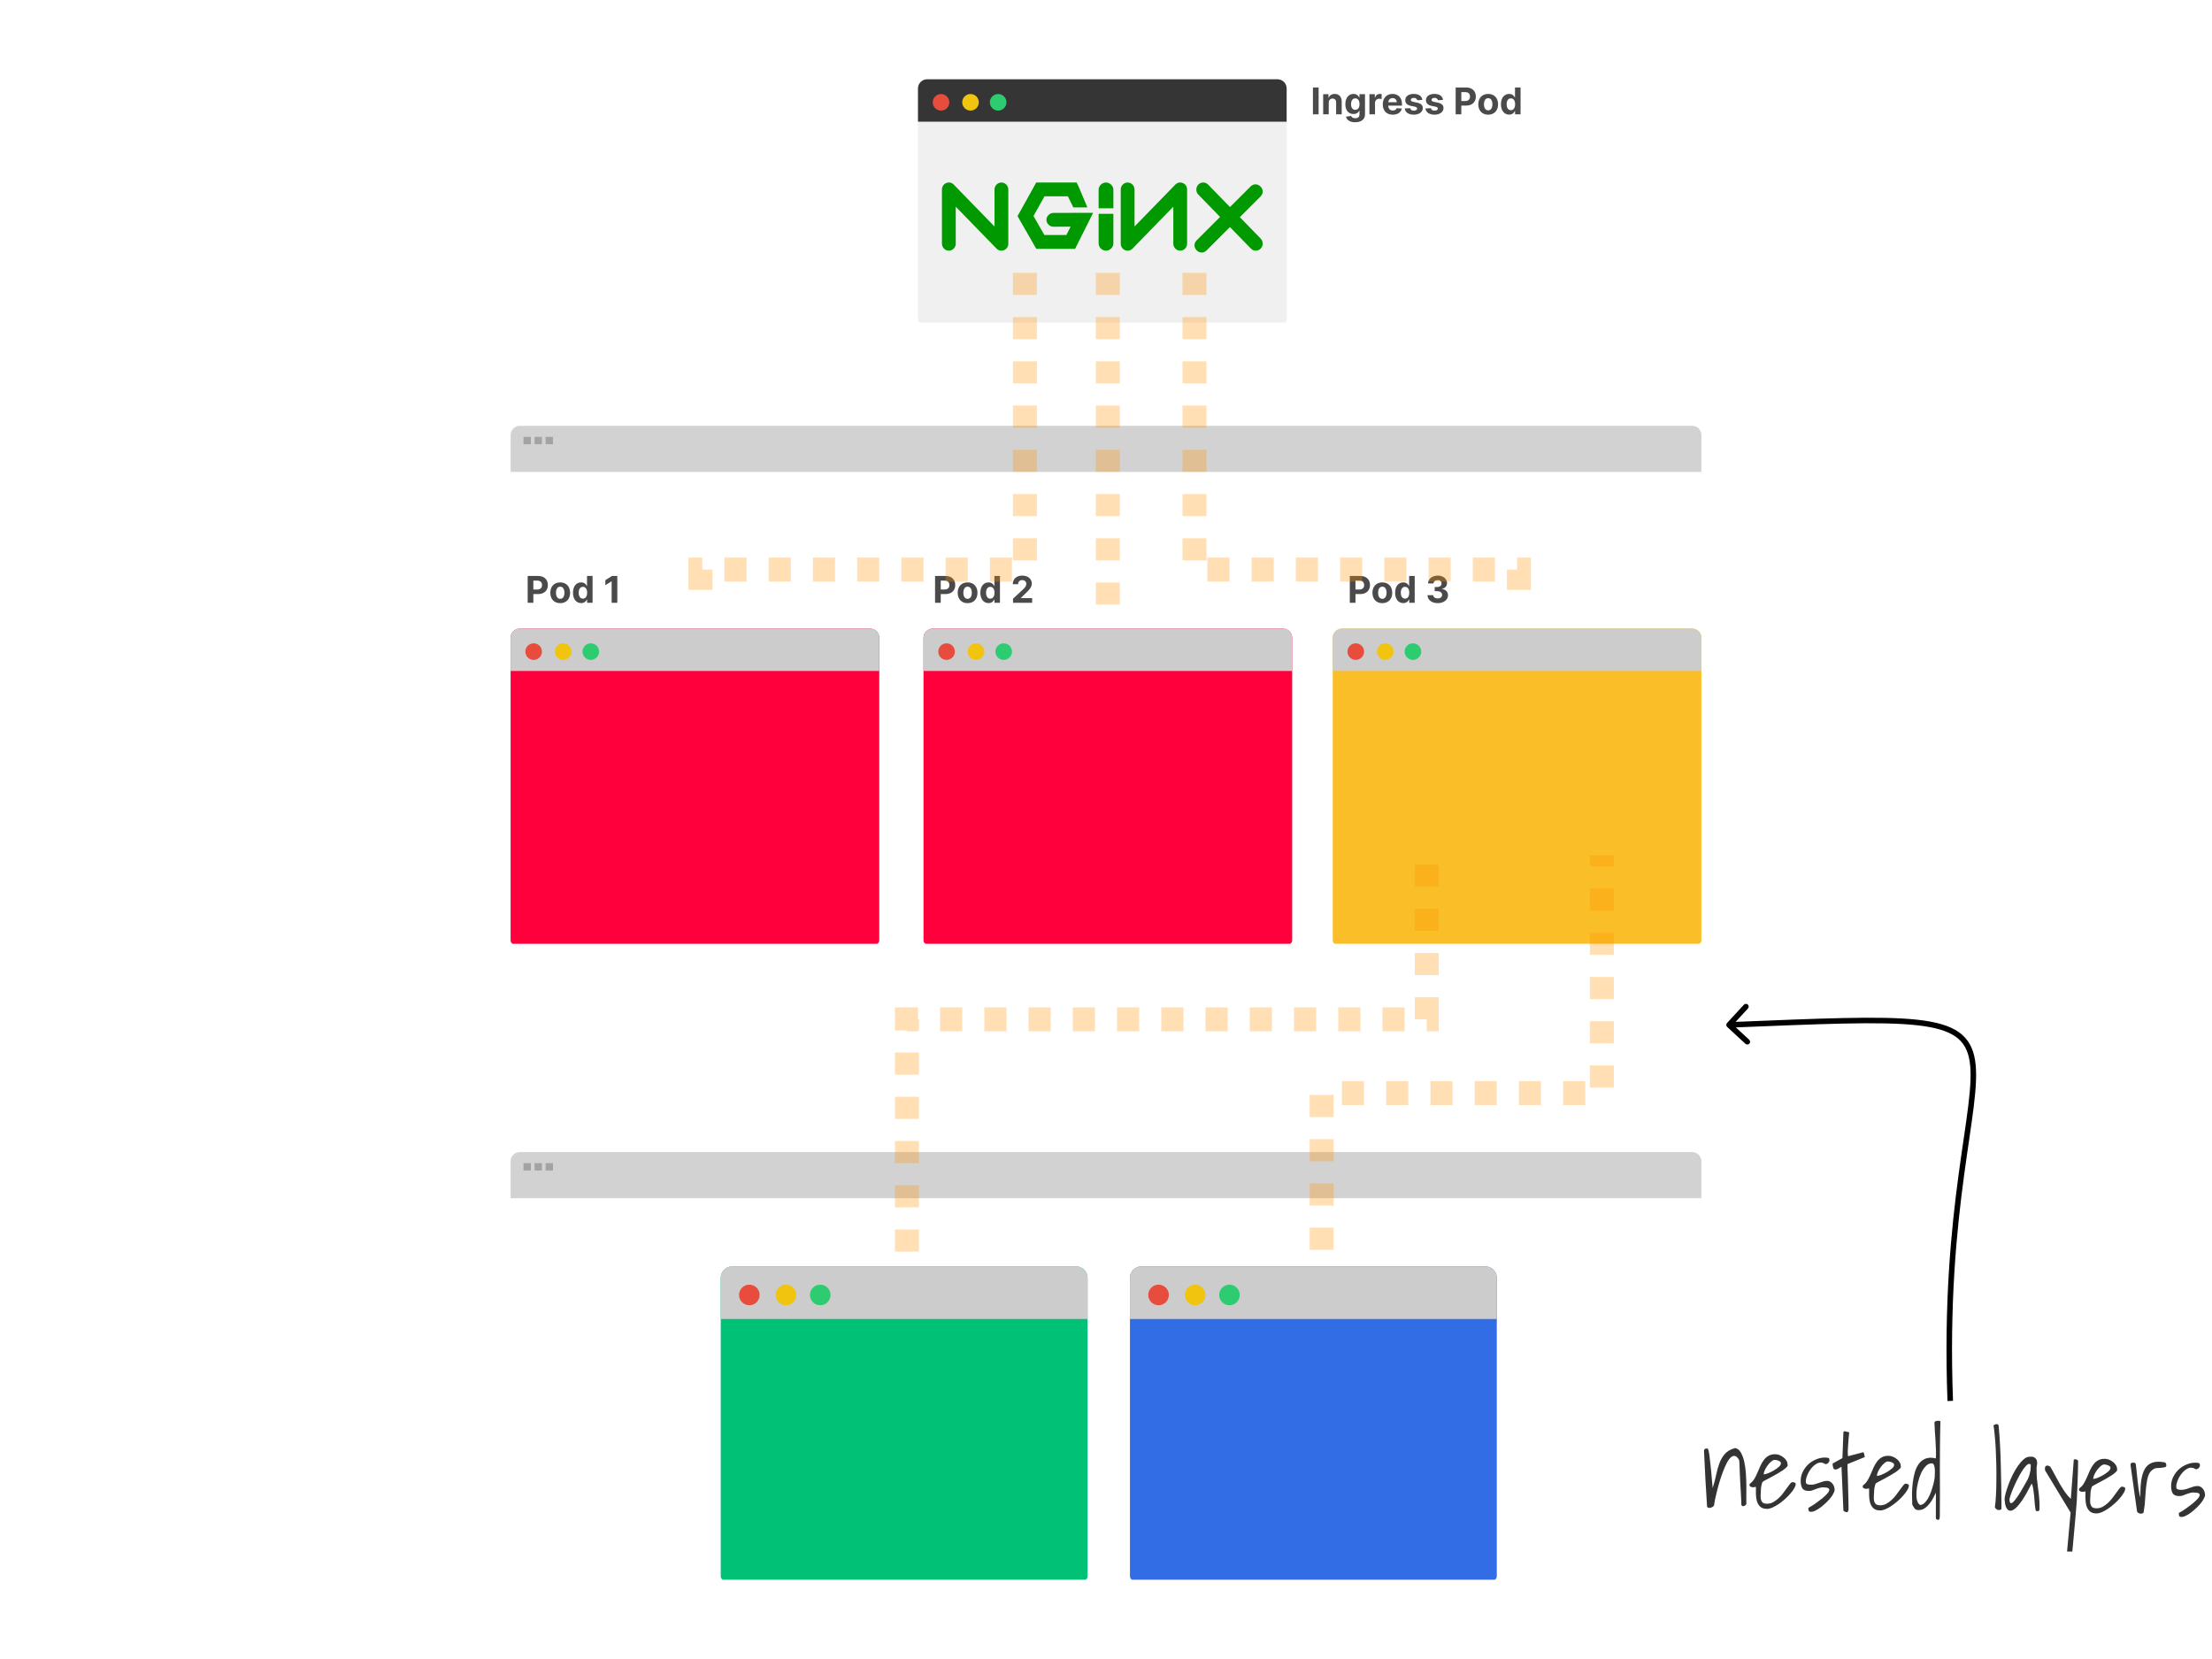 <svg width="1200" height="900" viewBox="0 0 1200 900" fill="none" xmlns="http://www.w3.org/2000/svg">
<rect width="1200" height="900" fill="white"/>
<g clip-path="url(#clip0_16_6336)">
<path d="M715.339 47.455H712.264V62H715.339V47.455ZM720.838 55.693C720.846 54.287 721.684 53.463 722.905 53.463C724.12 53.463 724.851 54.258 724.844 55.594V62H727.87V55.054C727.87 52.511 726.378 50.949 724.105 50.949C722.486 50.949 721.314 51.744 720.824 53.016H720.696V51.091H717.813V62H720.838V55.693ZM735.169 66.318C738.287 66.318 740.503 64.898 740.503 62.106V51.091H737.499V52.923H737.385C736.98 52.035 736.092 50.949 734.267 50.949C731.874 50.949 729.849 52.81 729.849 56.524C729.849 60.153 731.817 61.844 734.274 61.844C736.014 61.844 736.987 60.97 737.385 60.068H737.513V62.064C737.513 63.562 736.554 64.145 735.24 64.145C733.905 64.145 733.23 63.562 732.982 62.902L730.183 63.278C730.545 64.997 732.229 66.318 735.169 66.318ZM735.233 59.571C733.749 59.571 732.939 58.392 732.939 56.51C732.939 54.656 733.734 53.356 735.233 53.356C736.703 53.356 737.527 54.599 737.527 56.51C737.527 58.435 736.689 59.571 735.233 59.571ZM742.911 62H745.936V55.828C745.936 54.486 746.916 53.562 748.251 53.562C748.67 53.562 749.246 53.633 749.53 53.726V51.041C749.26 50.977 748.884 50.935 748.578 50.935C747.357 50.935 746.355 51.645 745.957 52.994H745.844V51.091H742.911V62ZM755.558 62.213C758.257 62.213 760.075 60.899 760.501 58.875L757.703 58.69C757.397 59.521 756.616 59.955 755.608 59.955C754.095 59.955 753.136 58.953 753.136 57.327V57.32H760.565V56.489C760.565 52.781 758.321 50.949 755.437 50.949C752.227 50.949 750.146 53.229 750.146 56.595C750.146 60.054 752.199 62.213 755.558 62.213ZM753.136 55.445C753.2 54.202 754.145 53.207 755.487 53.207C756.801 53.207 757.71 54.145 757.717 55.445H753.136ZM771.616 54.202C771.346 52.192 769.727 50.949 766.971 50.949C764.18 50.949 762.341 52.242 762.348 54.344C762.341 55.977 763.37 57.035 765.501 57.462L767.39 57.838C768.342 58.03 768.775 58.378 768.789 58.925C768.775 59.571 768.072 60.033 767.014 60.033C765.934 60.033 765.217 59.571 765.032 58.683L762.056 58.84C762.341 60.928 764.116 62.213 767.007 62.213C769.833 62.213 771.858 60.771 771.865 58.619C771.858 57.043 770.828 56.098 768.711 55.665L766.737 55.267C765.721 55.047 765.345 54.699 765.352 54.173C765.345 53.52 766.083 53.094 767.021 53.094C768.072 53.094 768.697 53.669 768.846 54.372L771.616 54.202ZM782.847 54.202C782.577 52.192 780.957 50.949 778.202 50.949C775.411 50.949 773.571 52.242 773.578 54.344C773.571 55.977 774.601 57.035 776.732 57.462L778.621 57.838C779.572 58.03 780.006 58.378 780.02 58.925C780.006 59.571 779.303 60.033 778.244 60.033C777.165 60.033 776.447 59.571 776.263 58.683L773.287 58.84C773.571 60.928 775.347 62.213 778.237 62.213C781.064 62.213 783.088 60.771 783.095 58.619C783.088 57.043 782.058 56.098 779.942 55.665L777.967 55.267C776.952 55.047 776.575 54.699 776.582 54.173C776.575 53.52 777.314 53.094 778.251 53.094C779.303 53.094 779.928 53.669 780.077 54.372L782.847 54.202ZM789.686 62H792.761V57.284H795.347C798.692 57.284 800.638 55.288 800.638 52.383C800.638 49.493 798.727 47.455 795.425 47.455H789.686V62ZM792.761 54.82V49.969H794.835C796.611 49.969 797.47 50.935 797.47 52.383C797.47 53.825 796.611 54.82 794.849 54.82H792.761ZM807.332 62.213C810.641 62.213 812.701 59.947 812.701 56.588C812.701 53.207 810.641 50.949 807.332 50.949C804.022 50.949 801.962 53.207 801.962 56.588C801.962 59.947 804.022 62.213 807.332 62.213ZM807.346 59.869C805.819 59.869 805.038 58.47 805.038 56.567C805.038 54.663 805.819 53.257 807.346 53.257C808.844 53.257 809.626 54.663 809.626 56.567C809.626 58.47 808.844 59.869 807.346 59.869ZM818.688 62.178C820.45 62.178 821.366 61.162 821.785 60.253H821.913V62H824.896V47.455H821.877V52.923H821.785C821.38 52.035 820.506 50.949 818.681 50.949C816.288 50.949 814.263 52.81 814.263 56.56C814.263 60.21 816.202 62.178 818.688 62.178ZM819.647 59.77C818.163 59.77 817.353 58.449 817.353 56.545C817.353 54.656 818.148 53.356 819.647 53.356C821.117 53.356 821.941 54.599 821.941 56.545C821.941 58.492 821.103 59.77 819.647 59.77Z" fill="#4A4A4A"/>
</g>
<path d="M918 231C920.761 231 923 233.239 923 236V256H277V236C277 233.239 279.239 231 282 231H918Z" fill="#D2D2D2"/>
<rect x="284" y="237" width="4" height="4" fill="#A3A3A3"/>
<rect x="290" y="237" width="4" height="4" fill="#A3A3A3"/>
<rect x="296" y="237" width="4" height="4" fill="#A3A3A3"/>
<path d="M918 625C920.761 625 923 627.239 923 630V650H277V630C277 627.239 279.239 625 282 625H918Z" fill="#D2D2D2"/>
<rect x="284" y="631" width="4" height="4" fill="#A3A3A3"/>
<rect x="290" y="631" width="4" height="4" fill="#A3A3A3"/>
<rect x="296" y="631" width="4" height="4" fill="#A3A3A3"/>
<g clip-path="url(#clip1_16_6336)">
<path fill-rule="evenodd" clip-rule="evenodd" d="M477 510.068C477 511.135 476.374 512 475.601 512H278.399C277.626 512 277 511.135 277 510.068V346C277 343.239 279.239 341 282 341H472C474.761 341 477 343.239 477 346V510.068Z" fill="#FF003C"/>
<path d="M277 346C277 343.239 279.239 341 282 341H472C474.761 341 477 343.239 477 346V364H277V346Z" fill="#CCCCCC"/>
<path fill-rule="evenodd" clip-rule="evenodd" d="M294 353.5C294 355.986 291.986 358 289.5 358C287.014 358 285 355.986 285 353.5C285 351.014 287.014 349 289.5 349C291.986 349 294 351.014 294 353.5Z" fill="#E74C3C"/>
<path fill-rule="evenodd" clip-rule="evenodd" d="M310 353.5C310 355.986 307.986 358 305.5 358C303.014 358 301 355.986 301 353.5C301 351.014 303.014 349 305.5 349C307.986 349 310 351.014 310 353.5Z" fill="#F1C40F"/>
<path fill-rule="evenodd" clip-rule="evenodd" d="M325 353.5C325 355.986 322.986 358 320.5 358C318.014 358 316 355.986 316 353.5C316 351.014 318.014 349 320.5 349C322.986 349 325 351.014 325 353.5Z" fill="#2ECC71"/>
<path d="M286.264 327H289.339V322.284H291.925C295.27 322.284 297.216 320.288 297.216 317.384C297.216 314.493 295.305 312.455 292.003 312.455H286.264V327ZM289.339 319.82V314.969H291.413C293.189 314.969 294.048 315.935 294.048 317.384C294.048 318.825 293.189 319.82 291.428 319.82H289.339ZM303.91 327.213C307.219 327.213 309.279 324.947 309.279 321.588C309.279 318.207 307.219 315.949 303.91 315.949C300.6 315.949 298.54 318.207 298.54 321.588C298.54 324.947 300.6 327.213 303.91 327.213ZM303.924 324.869C302.397 324.869 301.616 323.47 301.616 321.567C301.616 319.663 302.397 318.257 303.924 318.257C305.423 318.257 306.204 319.663 306.204 321.567C306.204 323.47 305.423 324.869 303.924 324.869ZM315.266 327.178C317.028 327.178 317.944 326.162 318.363 325.253H318.491V327H321.474V312.455H318.455V317.923H318.363C317.958 317.036 317.085 315.949 315.259 315.949C312.866 315.949 310.842 317.81 310.842 321.56C310.842 325.21 312.781 327.178 315.266 327.178ZM316.225 324.77C314.741 324.77 313.931 323.449 313.931 321.545C313.931 319.656 314.727 318.357 316.225 318.357C317.695 318.357 318.519 319.599 318.519 321.545C318.519 323.491 317.681 324.77 316.225 324.77ZM334.89 312.455H331.999L328.398 314.734V317.462L331.729 315.374H331.815V327H334.89V312.455Z" fill="#4A4A4A"/>
</g>
<path fill-rule="evenodd" clip-rule="evenodd" d="M701 510.068C701 511.135 700.374 512 699.601 512H502.399C501.626 512 501 511.135 501 510.068V346C501 343.239 503.239 341 506 341H696C698.761 341 701 343.239 701 346V510.068Z" fill="#FF003C"/>
<path d="M501 346C501 343.239 503.239 341 506 341H696C698.761 341 701 343.239 701 346V364H501V346Z" fill="#CCCCCC"/>
<path fill-rule="evenodd" clip-rule="evenodd" d="M518 353.5C518 355.986 515.986 358 513.5 358C511.014 358 509 355.986 509 353.5C509 351.014 511.014 349 513.5 349C515.986 349 518 351.014 518 353.5Z" fill="#E74C3C"/>
<path fill-rule="evenodd" clip-rule="evenodd" d="M534 353.5C534 355.986 531.986 358 529.5 358C527.014 358 525 355.986 525 353.5C525 351.014 527.014 349 529.5 349C531.986 349 534 351.014 534 353.5Z" fill="#F1C40F"/>
<path fill-rule="evenodd" clip-rule="evenodd" d="M549 353.5C549 355.986 546.986 358 544.5 358C542.014 358 540 355.986 540 353.5C540 351.014 542.014 349 544.5 349C546.986 349 549 351.014 549 353.5Z" fill="#2ECC71"/>
<path d="M507.264 327H510.339V322.284H512.925C516.27 322.284 518.216 320.288 518.216 317.384C518.216 314.493 516.305 312.455 513.003 312.455H507.264V327ZM510.339 319.82V314.969H512.413C514.189 314.969 515.048 315.935 515.048 317.384C515.048 318.825 514.189 319.82 512.428 319.82H510.339ZM524.91 327.213C528.219 327.213 530.279 324.947 530.279 321.588C530.279 318.207 528.219 315.949 524.91 315.949C521.6 315.949 519.54 318.207 519.54 321.588C519.54 324.947 521.6 327.213 524.91 327.213ZM524.924 324.869C523.397 324.869 522.616 323.47 522.616 321.567C522.616 319.663 523.397 318.257 524.924 318.257C526.423 318.257 527.204 319.663 527.204 321.567C527.204 323.47 526.423 324.869 524.924 324.869ZM536.266 327.178C538.028 327.178 538.944 326.162 539.363 325.253H539.491V327H542.474V312.455H539.455V317.923H539.363C538.958 317.036 538.085 315.949 536.259 315.949C533.866 315.949 531.842 317.81 531.842 321.56C531.842 325.21 533.781 327.178 536.266 327.178ZM537.225 324.77C535.741 324.77 534.931 323.449 534.931 321.545C534.931 319.656 535.727 318.357 537.225 318.357C538.695 318.357 539.519 319.599 539.519 321.545C539.519 323.491 538.681 324.77 537.225 324.77ZM549.562 327H559.931V324.486H553.823V324.386L555.947 322.305C558.937 319.578 559.739 318.214 559.739 316.56C559.739 314.038 557.68 312.256 554.562 312.256C551.508 312.256 549.413 314.081 549.42 316.936H552.339C552.332 315.544 553.212 314.692 554.54 314.692C555.819 314.692 556.771 315.487 556.771 316.766C556.771 317.923 556.06 318.719 554.739 319.99L549.562 324.784V327Z" fill="#4A4A4A"/>
<path d="M732.264 327H735.339V322.284H737.925C741.27 322.284 743.216 320.288 743.216 317.384C743.216 314.493 741.305 312.455 738.003 312.455H732.264V327ZM735.339 319.82V314.969H737.413C739.189 314.969 740.048 315.935 740.048 317.384C740.048 318.825 739.189 319.82 737.428 319.82H735.339ZM749.91 327.213C753.219 327.213 755.279 324.947 755.279 321.588C755.279 318.207 753.219 315.949 749.91 315.949C746.6 315.949 744.54 318.207 744.54 321.588C744.54 324.947 746.6 327.213 749.91 327.213ZM749.924 324.869C748.397 324.869 747.616 323.47 747.616 321.567C747.616 319.663 748.397 318.257 749.924 318.257C751.423 318.257 752.204 319.663 752.204 321.567C752.204 323.47 751.423 324.869 749.924 324.869ZM761.266 327.178C763.028 327.178 763.944 326.162 764.363 325.253H764.491V327H767.474V312.455H764.455V317.923H764.363C763.958 317.036 763.085 315.949 761.259 315.949C758.866 315.949 756.842 317.81 756.842 321.56C756.842 325.21 758.781 327.178 761.266 327.178ZM762.225 324.77C760.741 324.77 759.931 323.449 759.931 321.545C759.931 319.656 760.727 318.357 762.225 318.357C763.695 318.357 764.519 319.599 764.519 321.545C764.519 323.491 763.681 324.77 762.225 324.77ZM779.938 327.199C783.205 327.199 785.542 325.402 785.535 322.916C785.542 321.105 784.391 319.812 782.254 319.543V319.429C783.88 319.138 785.002 317.987 784.995 316.354C785.002 314.06 782.992 312.256 779.981 312.256C776.998 312.256 774.754 314.003 774.711 316.517H777.658C777.694 315.409 778.71 314.692 779.967 314.692C781.21 314.692 782.04 315.445 782.033 316.538C782.04 317.682 781.067 318.456 779.668 318.456H778.312V320.714H779.668C781.316 320.714 782.346 321.538 782.339 322.71C782.346 323.868 781.352 324.663 779.945 324.663C778.589 324.663 777.573 323.953 777.516 322.888H774.42C774.469 325.43 776.742 327.199 779.938 327.199Z" fill="#4A4A4A"/>
<path fill-rule="evenodd" clip-rule="evenodd" d="M698 173.509C698 174.332 697.374 175 696.601 175H499.399C498.626 175 498 174.332 498 173.509V48C498 45.239 500.239 43 503 43H693C695.761 43 698 45.239 698 48V173.509Z" fill="#F0F0F0"/>
<path d="M518.481 112.127V132.15C518.481 134.272 516.806 135.992 514.74 135.992C512.675 135.992 511 134.272 511 132.15V102.85C511 99.427 515.029 97.713 517.385 100.133L539.519 122.873V102.85C539.519 100.728 541.194 99.008 543.26 99.008C545.325 99.008 547 100.728 547 102.85V132.15C547 135.573 542.971 137.287 540.615 134.867L518.481 112.127Z" fill="#009900"/>
<path d="M562.132 99L561.09 100.922L553.042 115.406L552 117.234L553.042 119.062L561.09 133.078L562.179 135H564.404H580.88H583.247L584.289 132.891L590.301 120.891L593 115.453H586.893L571.506 115.5C569.505 115.472 567.664 117.269 567.664 119.25C567.664 121.231 569.505 123.028 571.506 123L580.785 122.953L578.513 127.5H566.582L560.664 117.188L566.629 106.5H579.321L582.28 112.512H589.902L585.097 101.109L584.055 99H581.688H564.404H562.132Z" fill="#009900"/>
<path d="M599.95 99C597.856 99.026 595.974 100.892 596 102.918V113H604V102.918C604.026 100.86 602.078 98.975 599.95 99Z" fill="#009900"/>
<path d="M615.481 122.873V102.85C615.481 100.728 613.806 99.008 611.74 99.008C609.675 99.008 608 100.728 608 102.85V132.15C608 135.573 612.029 137.287 614.385 134.867L636.519 112.127V132.15C636.519 134.272 638.194 135.992 640.26 135.992C642.325 135.992 644 134.272 644 132.15V102.85C644 99.427 639.971 97.713 637.615 100.133L615.481 122.873Z" fill="#009900"/>
<path d="M649.194 130.376L678.404 101.188C682.018 97.577 687.419 103.013 683.806 106.624L654.596 135.812C650.982 139.423 645.581 133.987 649.194 130.376Z" fill="#009900"/>
<path d="M650.099 105.579C648.637 104.078 648.633 101.639 650.09 100.133C651.547 98.626 653.913 98.622 655.374 100.123L683.901 129.421C685.363 130.922 685.367 133.361 683.91 134.867C682.453 136.374 680.087 136.378 678.626 134.877L650.099 105.579Z" fill="#009900"/>
<path d="M599.95 136C597.856 135.975 595.974 134.119 596 132.104V116H604V132.104C604.026 134.151 602.078 136.025 599.95 136Z" fill="#009900"/>
<path d="M498 48C498 45.239 500.239 43 503 43H693C695.761 43 698 45.239 698 48V66H498V48Z" fill="#353535"/>
<path fill-rule="evenodd" clip-rule="evenodd" d="M515 55.5C515 57.986 512.986 60 510.5 60C508.014 60 506 57.986 506 55.5C506 53.014 508.014 51 510.5 51C512.986 51 515 53.014 515 55.5Z" fill="#E74C3C"/>
<path fill-rule="evenodd" clip-rule="evenodd" d="M531 55.5C531 57.986 528.986 60 526.5 60C524.014 60 522 57.986 522 55.5C522 53.014 524.014 51 526.5 51C528.986 51 531 53.014 531 55.5Z" fill="#F1C40F"/>
<path fill-rule="evenodd" clip-rule="evenodd" d="M546 55.5C546 57.986 543.986 60 541.5 60C539.014 60 537 57.986 537 55.5C537 53.014 539.014 51 541.5 51C543.986 51 546 53.014 546 55.5Z" fill="#2ECC71"/>
<path fill-rule="evenodd" clip-rule="evenodd" d="M923 510.068C923 511.135 922.374 512 921.601 512H724.399C723.626 512 723 511.135 723 510.068V346C723 343.239 725.239 341 728 341H918C920.761 341 923 343.239 923 346V510.068Z" fill="#FABE28"/>
<path d="M723 346C723 343.239 725.239 341 728 341H918C920.761 341 923 343.239 923 346V364H723V346Z" fill="#CCCCCC"/>
<path fill-rule="evenodd" clip-rule="evenodd" d="M740 353.5C740 355.986 737.986 358 735.5 358C733.014 358 731 355.986 731 353.5C731 351.014 733.014 349 735.5 349C737.986 349 740 351.014 740 353.5Z" fill="#E74C3C"/>
<path fill-rule="evenodd" clip-rule="evenodd" d="M756 353.5C756 355.986 753.986 358 751.5 358C749.014 358 747 355.986 747 353.5C747 351.014 749.014 349 751.5 349C753.986 349 756 351.014 756 353.5Z" fill="#F1C40F"/>
<path fill-rule="evenodd" clip-rule="evenodd" d="M771 353.5C771 355.986 768.986 358 766.5 358C764.014 358 762 355.986 762 353.5C762 351.014 764.014 349 766.5 349C768.986 349 771 351.014 771 353.5Z" fill="#2ECC71"/>
<path d="M556 148V309H380V327" stroke="#FF9500" stroke-opacity="0.3" stroke-width="13" stroke-dasharray="12"/>
<path d="M648 148V309H824V326" stroke="#FF9500" stroke-opacity="0.3" stroke-width="13" stroke-dasharray="12"/>
<path d="M601 148V330" stroke="#FF9500" stroke-opacity="0.3" stroke-width="13" stroke-dasharray="12"/>
<path fill-rule="evenodd" clip-rule="evenodd" d="M590 855.079C590 856.14 589.377 857 588.608 857H392.392C391.623 857 391 856.14 391 855.079V693.204C391 689.778 393.778 687 397.204 687H583.796C587.222 687 590 689.778 590 693.204V855.079Z" fill="#00C176"/>
<path d="M391 693.204C391 689.778 393.778 687 397.204 687H583.796C587.222 687 590 689.778 590 693.204V715.54H391V693.204Z" fill="#CCCCCC"/>
<path fill-rule="evenodd" clip-rule="evenodd" d="M412.095 702.512C412.095 705.596 409.595 708.096 406.511 708.096C403.427 708.096 400.927 705.596 400.927 702.512C400.927 699.427 403.427 696.928 406.511 696.928C409.595 696.928 412.095 699.427 412.095 702.512Z" fill="#E74C3C"/>
<path fill-rule="evenodd" clip-rule="evenodd" d="M431.949 702.512C431.949 705.596 429.449 708.096 426.365 708.096C423.281 708.096 420.781 705.596 420.781 702.512C420.781 699.427 423.281 696.928 426.365 696.928C429.449 696.928 431.949 699.427 431.949 702.512Z" fill="#F1C40F"/>
<path fill-rule="evenodd" clip-rule="evenodd" d="M450.562 702.512C450.562 705.596 448.062 708.096 444.978 708.096C441.894 708.096 439.394 705.596 439.394 702.512C439.394 699.427 441.894 696.928 444.978 696.928C448.062 696.928 450.562 699.427 450.562 702.512Z" fill="#2ECC71"/>
<path fill-rule="evenodd" clip-rule="evenodd" d="M812 855.079C812 856.14 811.377 857 810.608 857H614.392C613.623 857 613 856.14 613 855.079V693.204C613 689.778 615.778 687 619.204 687H805.796C809.222 687 812 689.778 812 693.204V855.079Z" fill="#326DE5"/>
<path d="M613 693.204C613 689.778 615.778 687 619.204 687H805.796C809.222 687 812 689.778 812 693.204V715.54H613V693.204Z" fill="#CCCCCC"/>
<path fill-rule="evenodd" clip-rule="evenodd" d="M634.095 702.512C634.095 705.596 631.595 708.096 628.511 708.096C625.427 708.096 622.927 705.596 622.927 702.512C622.927 699.427 625.427 696.928 628.511 696.928C631.595 696.928 634.095 699.427 634.095 702.512Z" fill="#E74C3C"/>
<path fill-rule="evenodd" clip-rule="evenodd" d="M653.949 702.512C653.949 705.596 651.449 708.096 648.365 708.096C645.281 708.096 642.781 705.596 642.781 702.512C642.781 699.427 645.281 696.928 648.365 696.928C651.449 696.928 653.949 699.427 653.949 702.512Z" fill="#F1C40F"/>
<path fill-rule="evenodd" clip-rule="evenodd" d="M672.562 702.512C672.562 705.596 670.062 708.096 666.978 708.096C663.894 708.096 661.394 705.596 661.394 702.512C661.394 699.427 663.894 696.928 666.978 696.928C670.062 696.928 672.562 699.427 672.562 702.512Z" fill="#2ECC71"/>
<path d="M492 679V553H774V464" stroke="#FF9500" stroke-opacity="0.3" stroke-width="13" stroke-dasharray="12"/>
<path d="M717 678V593H869V464" stroke="#FF9500" stroke-opacity="0.3" stroke-width="13" stroke-dasharray="12"/>
<path d="M926.073 817.34C925.74 812.413 925.444 807.487 925.184 802.561C924.961 797.599 924.704 792.454 924.413 787.127C924.425 786.252 924.905 785.821 925.853 785.834L926.29 785.84C926.4 785.842 926.525 785.989 926.667 786.283C926.809 786.577 926.947 787.126 927.082 787.93C927.254 788.698 927.419 789.885 927.579 791.491C927.776 793.062 928.003 795.125 928.259 797.681C928.516 800.237 928.8 803.431 929.111 807.264C929.911 804.796 930.546 802.398 931.016 800.071C931.485 797.744 932.08 795.638 932.799 793.752C933.518 791.829 934.508 790.147 935.767 788.706C937.063 787.266 938.901 786.216 941.28 785.556C942.59 785.793 943.636 786.609 944.418 788.006C945.202 789.366 945.816 791.051 946.263 793.063C946.709 795.075 947.007 797.266 947.156 799.639C947.306 801.974 947.384 804.218 947.391 806.369C947.397 808.52 947.389 810.453 947.365 812.166C947.342 813.843 947.362 815.047 947.424 815.777C947.311 816.067 947.144 816.32 946.922 816.535C946.7 816.751 946.443 816.912 946.149 817.017C945.893 817.086 945.638 817.101 945.383 817.061C945.129 816.985 944.895 816.781 944.681 816.45C944.686 816.049 944.661 815.228 944.605 813.987C944.55 812.747 944.478 811.306 944.392 809.664C944.306 807.985 944.203 806.215 944.082 804.354C943.999 802.457 943.915 800.687 943.828 799.046C943.778 797.368 943.726 795.908 943.67 794.668C943.614 793.427 943.571 792.606 943.54 792.205C942.793 790.845 942.038 790.069 941.275 789.876C940.548 789.684 939.798 789.911 939.023 790.556C938.285 791.202 937.56 792.195 936.849 793.534C936.138 794.873 935.46 796.395 934.817 798.1C934.174 799.769 933.566 801.529 932.993 803.38C932.421 805.232 931.922 807.03 931.497 808.774C931.072 810.482 930.704 812.045 930.392 813.462C930.118 814.844 929.939 815.917 929.856 816.682C929.743 816.935 929.502 817.187 929.134 817.437C928.803 817.652 928.436 817.811 928.034 817.914C927.668 818.019 927.284 818.05 926.884 818.008C926.52 817.93 926.25 817.707 926.073 817.34ZM952.583 806.605C952.401 806.639 952.126 806.69 951.761 806.758C951.395 806.826 951.012 806.839 950.612 806.797C950.211 806.754 949.866 806.64 949.577 806.454C949.252 806.267 949.092 805.955 949.098 805.518C949.102 805.262 949.159 805.081 949.27 804.973C949.381 804.865 949.565 804.704 949.823 804.488C950.634 803.843 951.32 803.014 951.881 802.001C952.479 800.952 953.023 799.847 953.513 798.688C954.004 797.491 954.513 796.313 955.039 795.154C955.603 793.958 956.237 792.891 956.943 791.953C957.649 791.015 958.516 790.261 959.545 789.692C960.574 789.123 961.835 788.867 963.329 788.924C963.949 788.933 964.64 789.088 965.401 789.39C966.163 789.693 966.868 790.104 967.517 790.623C968.167 791.106 968.706 791.697 969.133 792.396C969.561 793.094 969.769 793.863 969.758 794.701C969.936 794.995 969.748 795.412 969.194 795.951C968.676 796.491 967.956 797.083 967.036 797.726C966.116 798.333 965.068 798.975 963.892 799.652C962.753 800.292 961.65 800.897 960.585 801.465C959.52 802.034 958.583 802.532 957.775 802.958C956.967 803.384 956.434 803.705 956.176 803.92C955.988 804.282 955.837 804.699 955.721 805.172C955.605 805.644 955.507 806.099 955.428 806.535C955.386 806.936 955.345 807.318 955.303 807.682C955.299 808.01 955.295 808.265 955.292 808.447C955.283 809.14 955.236 809.905 955.151 810.743C955.103 811.581 955.129 812.383 955.227 813.15C955.363 813.881 955.664 814.505 956.131 815.022C956.598 815.503 957.397 815.751 958.527 815.766C959.73 815.783 960.864 815.507 961.93 814.939C962.995 814.333 963.99 813.6 964.914 812.737C965.837 811.875 966.67 810.939 967.414 809.928C968.193 808.918 968.881 807.979 969.476 807.113C970.109 806.21 970.666 805.47 971.148 804.893C971.63 804.317 972.035 804.031 972.363 804.035C972.728 804.04 973.109 804.118 973.508 804.27C973.944 804.385 974.159 804.68 974.152 805.154C974.143 805.81 973.859 806.59 973.3 807.494C972.777 808.398 972.071 809.355 971.181 810.363C970.329 811.372 969.33 812.379 968.186 813.384C967.079 814.354 965.955 815.231 964.813 816.018C963.673 816.768 962.552 817.39 961.451 817.885C960.351 818.344 959.382 818.568 958.543 818.556C956.903 818.533 955.669 818.115 954.842 817.301C954.014 816.488 953.427 815.477 953.079 814.269C952.767 813.061 952.603 811.783 952.585 810.434C952.604 809.048 952.604 807.772 952.583 806.605ZM962.85 791.98C962.23 791.972 961.569 792.272 960.868 792.883C960.167 793.456 959.501 794.176 958.869 795.043C958.274 795.873 957.77 796.741 957.356 797.647C956.98 798.517 956.787 799.243 956.779 799.827C957.326 799.834 958.113 799.645 959.139 799.258C960.202 798.835 961.248 798.321 962.278 797.715C963.307 797.11 964.209 796.466 964.985 795.784C965.76 795.102 966.152 794.451 966.16 793.831C966.165 793.503 966.041 793.228 965.789 793.006C965.537 792.783 965.229 792.597 964.867 792.446C964.541 792.295 964.196 792.181 963.832 792.103C963.469 792.025 963.141 791.984 962.85 791.98ZM981.03 817.993C981.029 818.029 981.415 817.816 982.187 817.352C982.996 816.89 983.934 816.283 985.002 815.532C986.107 814.745 987.23 813.904 988.373 813.008C989.516 812.076 990.458 811.196 991.199 810.367C991.94 809.539 992.332 808.833 992.377 808.25C992.458 807.632 991.972 807.224 990.917 807.027C989.607 806.827 988.495 806.829 987.581 807.035C986.703 807.242 985.897 807.486 985.164 807.768C984.431 808.049 983.735 808.313 983.075 808.559C982.452 808.806 981.758 808.887 980.993 808.804C979.389 808.781 978.284 808.274 977.678 807.281C977.109 806.252 976.836 804.881 976.86 803.168C976.884 801.454 977.289 799.837 978.076 798.317C978.863 796.76 979.866 795.425 981.085 794.311C982.303 793.198 983.701 792.324 985.278 791.69C986.855 791.019 988.464 790.695 990.104 790.717C990.76 790.726 991.324 790.789 991.797 790.905C992.269 791.021 992.5 791.443 992.49 792.172C992.483 792.683 992.258 793.172 991.814 793.64C991.37 794.071 990.875 794.283 990.328 794.275C990.292 794.275 990.201 794.255 990.056 794.217C989.911 794.142 989.766 794.049 989.622 793.937C989.478 793.826 989.333 793.751 989.187 793.713C989.043 793.638 988.952 793.6 988.916 793.6C987.754 793.255 986.621 793.404 985.518 794.045C984.416 794.686 983.419 795.565 982.528 796.683C981.675 797.765 980.984 798.959 980.455 800.264C979.927 801.533 979.656 802.678 979.642 803.699C979.636 804.1 979.705 804.429 979.847 804.686C980.026 804.907 980.243 805.074 980.496 805.187C980.786 805.3 981.095 805.378 981.423 805.419C981.787 805.424 982.152 805.429 982.517 805.434C983.246 805.444 983.976 805.345 984.708 805.136C985.477 804.928 986.21 804.683 986.906 804.401C987.639 804.119 988.372 803.874 989.104 803.666C989.873 803.457 990.658 803.359 991.46 803.37C991.825 803.375 992.224 803.49 992.659 803.715C993.093 803.903 993.49 804.2 993.849 804.606C994.209 804.976 994.513 805.418 994.761 805.932C995.009 806.409 995.148 806.94 995.176 807.524C995.388 808.037 995.306 808.71 994.93 809.544C994.59 810.378 994.067 811.264 993.361 812.202C992.655 813.14 991.804 814.095 990.806 815.065C989.808 815.999 988.812 816.861 987.816 817.649C986.822 818.401 985.847 819.007 984.893 819.468C983.938 819.965 983.132 820.191 982.477 820.146C981.748 820.136 981.313 819.911 981.173 819.471C981.07 819.032 981.022 818.539 981.03 817.993ZM999.004 795.708C998.637 795.886 998.288 796.081 997.957 796.295C997.663 796.474 997.369 796.652 997.075 796.83C996.781 796.972 996.488 797.077 996.195 797.146C995.903 797.215 995.593 797.211 995.266 797.133C995.047 797.13 994.866 797 994.724 796.743C994.582 796.449 994.477 796.138 994.409 795.809C994.305 795.443 994.236 795.095 994.205 794.767C994.173 794.402 994.177 794.128 994.216 793.946L999.507 791.012L1000.03 777.018C1000.11 776.545 1000.4 776.366 1000.91 776.483C1001.42 776.563 1001.95 776.68 1002.49 776.833C1002.57 776.834 1002.67 776.872 1002.82 776.947C1003 776.986 1003.13 777.024 1003.2 777.062C1003.11 778.045 1003.01 779.119 1002.88 780.284C1002.79 781.413 1002.71 782.56 1002.62 783.726C1002.53 784.855 1002.46 785.966 1002.41 787.059C1002.39 788.153 1002.43 789.138 1002.53 790.014L1010.76 787.831C1010.91 787.797 1011.02 787.908 1011.09 788.164C1011.19 788.384 1011.28 788.659 1011.35 788.988C1011.45 789.318 1011.52 789.647 1011.55 789.975C1011.59 790.304 1011.6 790.468 1011.6 790.468L1002.25 794.277C1002.25 794.605 1002.25 795.389 1002.27 796.629C1002.33 797.869 1002.38 799.347 1002.43 801.061C1002.48 802.739 1002.53 804.563 1002.57 806.532C1002.62 808.465 1002.67 810.271 1002.72 811.949C1002.77 813.627 1002.8 815.104 1002.82 816.38C1002.84 817.62 1002.85 818.404 1002.84 818.732C1002.75 819.825 1002.42 820.367 1001.83 820.359C1001.29 820.352 1000.69 820.07 1000.04 819.514L999.004 795.708ZM1013.99 807.456C1013.81 807.49 1013.53 807.541 1013.17 807.609C1012.8 807.677 1012.42 807.69 1012.02 807.648C1011.62 807.606 1011.27 807.491 1010.99 807.305C1010.66 807.118 1010.5 806.806 1010.51 806.369C1010.51 806.114 1010.57 805.932 1010.68 805.824C1010.79 805.716 1010.97 805.555 1011.23 805.34C1012.04 804.695 1012.73 803.865 1013.29 802.852C1013.89 801.803 1014.43 800.699 1014.92 799.539C1015.41 798.342 1015.92 797.164 1016.45 796.005C1017.01 794.809 1017.65 793.742 1018.35 792.804C1019.06 791.866 1019.92 791.112 1020.95 790.543C1021.98 789.974 1023.24 789.718 1024.74 789.775C1025.36 789.784 1026.05 789.939 1026.81 790.242C1027.57 790.544 1028.28 790.955 1028.93 791.474C1029.57 791.957 1030.11 792.548 1030.54 793.247C1030.97 793.945 1031.18 794.714 1031.17 795.552C1031.34 795.847 1031.16 796.263 1030.6 796.803C1030.08 797.342 1029.36 797.934 1028.44 798.577C1027.52 799.185 1026.48 799.826 1025.3 800.503C1024.16 801.143 1023.06 801.748 1021.99 802.317C1020.93 802.885 1019.99 803.383 1019.18 803.809C1018.38 804.235 1017.84 804.556 1017.58 804.771C1017.4 805.133 1017.24 805.551 1017.13 806.023C1017.01 806.495 1016.92 806.95 1016.84 807.386C1016.79 807.787 1016.75 808.169 1016.71 808.533C1016.71 808.861 1016.7 809.116 1016.7 809.299C1016.69 809.991 1016.64 810.756 1016.56 811.594C1016.51 812.432 1016.54 813.234 1016.64 814.001C1016.77 814.732 1017.07 815.356 1017.54 815.873C1018.01 816.354 1018.81 816.602 1019.94 816.618C1021.14 816.634 1022.27 816.358 1023.34 815.79C1024.4 815.185 1025.4 814.451 1026.32 813.589C1027.25 812.726 1028.08 811.79 1028.82 810.779C1029.6 809.769 1030.29 808.831 1030.88 807.964C1031.52 807.061 1032.07 806.321 1032.56 805.745C1033.04 805.168 1033.44 804.882 1033.77 804.886C1034.14 804.891 1034.52 804.97 1034.92 805.121C1035.35 805.236 1035.57 805.531 1035.56 806.005C1035.55 806.661 1035.27 807.441 1034.71 808.345C1034.18 809.249 1033.48 810.206 1032.59 811.214C1031.74 812.223 1030.74 813.23 1029.59 814.236C1028.49 815.205 1027.36 816.082 1026.22 816.869C1025.08 817.619 1023.96 818.241 1022.86 818.736C1021.76 819.195 1020.79 819.419 1019.95 819.407C1018.31 819.384 1017.08 818.966 1016.25 818.153C1015.42 817.339 1014.83 816.328 1014.49 815.12C1014.18 813.912 1014.01 812.634 1013.99 811.285C1014.01 809.899 1014.01 808.623 1013.99 807.456ZM1024.26 792.831C1023.64 792.823 1022.98 793.124 1022.28 793.734C1021.58 794.307 1020.91 795.027 1020.28 795.894C1019.68 796.724 1019.18 797.592 1018.76 798.498C1018.39 799.368 1018.2 800.094 1018.19 800.678C1018.73 800.685 1019.52 800.496 1020.55 800.109C1021.61 799.686 1022.66 799.172 1023.69 798.566C1024.72 797.961 1025.62 797.317 1026.39 796.635C1027.17 795.953 1027.56 795.302 1027.57 794.682C1027.57 794.354 1027.45 794.079 1027.2 793.857C1026.94 793.634 1026.64 793.448 1026.27 793.297C1025.95 793.147 1025.6 793.032 1025.24 792.954C1024.88 792.876 1024.55 792.835 1024.26 792.831ZM1050.22 809.763C1049.84 810.597 1049.36 811.556 1048.76 812.642C1048.2 813.728 1047.53 814.758 1046.75 815.731C1046 816.705 1045.14 817.532 1044.14 818.211C1043.15 818.89 1042.05 819.221 1040.85 819.204C1040.3 819.197 1039.86 819.136 1039.54 819.022C1039.25 818.872 1038.98 818.668 1038.72 818.409C1038.51 818.151 1038.3 817.838 1038.08 817.471C1037.9 817.104 1037.67 816.699 1037.39 816.258C1037.3 814.47 1037.26 812.555 1037.25 810.513C1037.28 808.435 1037.41 806.377 1037.66 804.339C1037.91 802.264 1038.3 800.318 1038.84 798.503C1039.41 796.688 1040.18 795.149 1041.14 793.886C1042.15 792.624 1043.38 791.729 1044.84 791.203C1046.31 790.676 1048.08 790.664 1050.15 791.167C1050.27 790.147 1050.31 788.781 1050.26 787.066C1050.21 785.352 1050.13 783.546 1050.01 781.648C1049.89 779.75 1049.77 777.926 1049.65 776.174C1049.53 774.386 1049.46 772.926 1049.43 771.796C1049.44 771.467 1049.59 771.232 1049.88 771.091C1050.21 770.913 1050.56 770.808 1050.93 770.777C1051.29 770.746 1051.64 770.75 1051.96 770.791C1052.33 770.833 1052.56 770.891 1052.67 770.965C1052.54 775.448 1052.46 779.859 1052.43 784.198C1052.41 788.5 1052.39 792.802 1052.37 797.104C1052.38 801.37 1052.39 805.618 1052.41 809.848C1052.42 814.078 1052.4 818.307 1052.34 822.536C1052.34 822.937 1052.29 823.356 1052.21 823.792C1052.17 824.266 1051.86 824.498 1051.27 824.49C1051.06 824.487 1050.84 824.411 1050.62 824.262C1050.4 824.15 1050.26 823.966 1050.19 823.709L1050.22 809.763ZM1048.09 793.873C1046.96 793.784 1045.9 794.225 1044.9 795.196C1043.94 796.131 1043.08 797.358 1042.33 798.879C1041.62 800.401 1041.03 802.088 1040.57 803.941C1040.1 805.758 1039.81 807.522 1039.67 809.234C1039.58 810.91 1039.66 812.406 1039.94 813.723C1040.25 815.04 1040.8 815.941 1041.6 816.426C1042.4 816.437 1043.15 816.137 1043.85 815.527C1044.55 814.88 1045.2 814.069 1045.8 813.093C1046.4 812.117 1046.92 811.03 1047.38 809.833C1047.83 808.6 1048.21 807.42 1048.52 806.294C1048.86 805.168 1049.11 804.151 1049.27 803.242C1049.47 802.296 1049.57 801.587 1049.58 801.113C1049.58 800.748 1049.61 800.165 1049.65 799.364C1049.7 798.562 1049.69 797.76 1049.63 796.957C1049.57 796.154 1049.42 795.441 1049.17 794.817C1048.96 794.195 1048.6 793.88 1048.09 793.873ZM1082.22 817.426C1082.5 815.753 1082.69 813.659 1082.8 811.144C1082.94 808.631 1083.02 805.952 1083.02 803.108C1083.06 800.264 1083.04 797.329 1082.98 794.302C1082.91 791.274 1082.8 788.411 1082.66 785.71C1082.51 782.974 1082.33 780.528 1082.1 778.374C1081.92 776.22 1081.7 774.522 1081.46 773.279C1081.79 773.064 1082.07 772.904 1082.29 772.798C1082.55 772.656 1082.84 772.587 1083.17 772.591C1083.42 772.595 1083.64 772.652 1083.82 772.764C1084 772.84 1084.15 773.024 1084.25 773.317C1084.88 780.473 1085.28 787.679 1085.43 794.937C1085.62 802.196 1085.74 809.417 1085.79 816.6C1085.78 816.929 1085.77 817.384 1085.77 817.968C1085.76 818.514 1085.74 818.806 1085.7 818.842C1085.19 819.09 1084.73 819.211 1084.33 819.206C1083.93 819.163 1083.56 819.049 1083.24 818.862C1082.91 818.639 1082.66 818.398 1082.48 818.141C1082.3 817.883 1082.22 817.645 1082.22 817.426ZM1104.29 819.099C1104.12 818.149 1103.97 817.017 1103.85 815.702C1103.76 814.352 1103.65 813.001 1103.52 811.65C1103.39 810.263 1103.23 808.966 1103.03 807.76C1102.86 806.555 1102.58 805.567 1102.19 804.795C1100.28 808.561 1098.6 811.528 1097.15 813.695C1095.7 815.826 1094.42 817.358 1093.31 818.291C1092.24 819.188 1091.34 819.613 1090.61 819.566C1089.88 819.52 1089.29 819.183 1088.82 818.557C1088.36 817.93 1088.02 817.142 1087.82 816.191C1087.65 815.204 1087.53 814.291 1087.47 813.452C1087.48 812.65 1087.68 811.522 1088.06 810.069C1088.45 808.616 1088.96 807.037 1089.61 805.332C1090.25 803.591 1091 801.833 1091.87 800.058C1092.77 798.284 1093.72 796.675 1094.72 795.23C1095.73 793.786 1096.77 792.597 1097.84 791.664C1098.91 790.73 1099.97 790.271 1101.03 790.286C1102.6 790.052 1103.74 790.415 1104.46 791.372C1105.21 792.294 1105.33 793.846 1104.83 796.026C1104.8 798.433 1104.86 800.493 1105.02 802.209C1105.21 803.926 1105.41 805.569 1105.61 807.14C1105.84 808.711 1106.04 810.354 1106.19 812.07C1106.39 813.787 1106.47 815.848 1106.44 818.254C1106.43 818.691 1106.37 819.073 1106.26 819.4C1106.18 819.691 1105.74 819.83 1104.94 819.819C1104.83 819.818 1104.68 819.725 1104.5 819.54C1104.36 819.356 1104.29 819.209 1104.29 819.099ZM1101.68 794.615C1101.28 794.027 1100.74 793.964 1100.04 794.429C1099.34 794.893 1098.6 795.667 1097.82 796.75C1097.04 797.833 1096.24 799.134 1095.41 800.654C1094.59 802.174 1093.82 803.713 1093.11 805.271C1092.39 806.829 1091.77 808.315 1091.24 809.73C1090.71 811.108 1090.35 812.252 1090.15 813.161C1090.14 814.473 1090.33 815.223 1090.72 815.411C1091.12 815.562 1091.62 815.35 1092.21 814.775C1092.8 814.2 1093.47 813.371 1094.21 812.287C1094.99 811.204 1095.74 810.048 1096.45 808.818C1097.2 807.588 1097.89 806.395 1098.52 805.237C1099.19 804.079 1099.72 803.139 1100.09 802.415C1100.43 801.654 1100.7 800.946 1100.89 800.293C1101.08 799.639 1101.23 799.021 1101.35 798.439C1101.51 797.822 1101.59 797.203 1101.6 796.583C1101.64 795.964 1101.67 795.308 1101.68 794.615ZM1123.3 820.566L1109.51 797.787C1109.47 797.75 1109.44 797.622 1109.41 797.403C1109.37 797.147 1109.36 796.946 1109.36 796.8C1109.37 796.326 1109.44 795.926 1109.59 795.6C1109.78 795.238 1110.22 795.062 1110.91 795.072C1111.06 795.074 1111.31 795.168 1111.68 795.356C1112.04 795.507 1112.26 795.655 1112.33 795.802C1113.11 797.089 1113.91 798.522 1114.73 800.102C1115.58 801.681 1116.45 803.261 1117.34 804.841C1118.27 806.422 1119.23 807.949 1120.23 809.421C1121.23 810.857 1122.29 812.093 1123.41 813.129L1125.02 791.712C1125.05 791.713 1125.14 791.714 1125.29 791.716C1125.47 791.682 1125.6 791.665 1125.67 791.666C1126 791.671 1126.33 791.73 1126.66 791.844C1126.98 791.922 1127.22 792.162 1127.36 792.565C1127.38 793.878 1127.35 795.5 1127.29 797.432C1127.26 799.364 1127.2 801.35 1127.1 803.39C1127.03 805.431 1126.95 807.399 1126.85 809.294C1126.79 811.153 1126.73 812.647 1126.68 813.776C1126.63 814.505 1126.55 815.598 1126.42 817.054C1126.32 818.511 1126.19 820.15 1126.02 821.971C1125.88 823.829 1125.71 825.777 1125.5 827.816C1125.33 829.855 1125.15 831.786 1124.98 833.606C1124.81 835.427 1124.66 837.066 1124.53 838.522C1124.4 840.015 1124.3 841.09 1124.21 841.745L1121.37 841.705L1123.3 820.566ZM1131.34 809.083C1131.16 809.117 1130.88 809.167 1130.52 809.235C1130.15 809.303 1129.77 809.316 1129.37 809.274C1128.97 809.232 1128.62 809.118 1128.33 808.932C1128.01 808.745 1127.85 808.433 1127.85 807.995C1127.86 807.74 1127.92 807.558 1128.03 807.451C1128.14 807.343 1128.32 807.181 1128.58 806.966C1129.39 806.321 1130.08 805.492 1130.64 804.479C1131.24 803.43 1131.78 802.325 1132.27 801.165C1132.76 799.969 1133.27 798.791 1133.8 797.631C1134.36 796.436 1134.99 795.369 1135.7 794.431C1136.41 793.492 1137.27 792.739 1138.3 792.17C1139.33 791.601 1140.59 791.345 1142.09 791.402C1142.71 791.41 1143.4 791.566 1144.16 791.868C1144.92 792.17 1145.62 792.581 1146.27 793.101C1146.92 793.584 1147.46 794.174 1147.89 794.873C1148.32 795.572 1148.53 796.34 1148.51 797.179C1148.69 797.473 1148.5 797.89 1147.95 798.429C1147.43 798.969 1146.71 799.56 1145.79 800.204C1144.87 800.811 1143.82 801.453 1142.65 802.129C1141.51 802.77 1140.41 803.374 1139.34 803.943C1138.28 804.512 1137.34 805.009 1136.53 805.435C1135.72 805.862 1135.19 806.183 1134.93 806.398C1134.74 806.76 1134.59 807.177 1134.48 807.649C1134.36 808.122 1134.26 808.576 1134.18 809.013C1134.14 809.413 1134.1 809.795 1134.06 810.159C1134.05 810.488 1134.05 810.743 1134.05 810.925C1134.04 811.618 1133.99 812.383 1133.91 813.22C1133.86 814.058 1133.88 814.861 1133.98 815.628C1134.12 816.359 1134.42 816.983 1134.89 817.5C1135.35 817.98 1136.15 818.228 1137.28 818.244C1138.49 818.261 1139.62 817.985 1140.69 817.416C1141.75 816.811 1142.75 816.077 1143.67 815.215C1144.59 814.353 1145.43 813.416 1146.17 812.406C1146.95 811.396 1147.64 810.457 1148.23 809.59C1148.87 808.687 1149.42 807.948 1149.9 807.371C1150.39 806.794 1150.79 806.508 1151.12 806.513C1151.48 806.518 1151.87 806.596 1152.26 806.747C1152.7 806.863 1152.92 807.157 1152.91 807.631C1152.9 808.288 1152.62 809.068 1152.06 809.971C1151.53 810.876 1150.83 811.832 1149.94 812.841C1149.09 813.85 1148.09 814.857 1146.94 815.862C1145.84 816.831 1144.71 817.709 1143.57 818.495C1142.43 819.245 1141.31 819.868 1140.21 820.363C1139.11 820.822 1138.14 821.045 1137.3 821.034C1135.66 821.011 1134.43 820.593 1133.6 819.779C1132.77 818.965 1132.18 817.955 1131.84 816.746C1131.52 815.539 1131.36 814.26 1131.34 812.911C1131.36 811.526 1131.36 810.25 1131.34 809.083ZM1141.61 794.458C1140.99 794.449 1140.33 794.75 1139.62 795.36C1138.92 795.934 1138.26 796.654 1137.63 797.52C1137.03 798.351 1136.53 799.219 1136.11 800.124C1135.74 800.994 1135.54 801.721 1135.54 802.304C1136.08 802.312 1136.87 802.122 1137.9 801.735C1138.96 801.312 1140 800.798 1141.03 800.193C1142.06 799.587 1142.97 798.943 1143.74 798.261C1144.52 797.579 1144.91 796.928 1144.92 796.309C1144.92 795.981 1144.8 795.705 1144.54 795.483C1144.29 795.261 1143.99 795.074 1143.62 794.923C1143.3 794.773 1142.95 794.659 1142.59 794.581C1142.23 794.503 1141.9 794.462 1141.61 794.458ZM1155.82 794.874L1155.83 794.436C1155.83 794.072 1155.96 793.818 1156.22 793.676C1156.51 793.534 1156.84 793.466 1157.21 793.471C1157.5 793.475 1157.77 793.515 1158.03 793.592C1158.28 793.632 1158.48 793.835 1158.62 794.201C1158.72 794.75 1158.82 795.517 1158.92 796.503C1159.01 797.452 1159.12 798.511 1159.25 799.68C1159.38 800.848 1159.51 802.09 1159.64 803.404C1159.8 804.682 1159.95 805.906 1160.08 807.075C1160.25 808.207 1160.42 809.23 1160.59 810.144C1160.76 811.058 1160.95 811.754 1161.16 812.231C1161.1 808.729 1161.25 805.705 1161.61 803.158C1161.98 800.574 1162.62 798.487 1163.56 796.895C1164.53 795.268 1165.82 794.155 1167.43 793.558C1169.08 792.924 1171.13 792.807 1173.56 793.205C1174.69 793.221 1175.25 793.83 1175.23 795.033C1175.23 795.507 1174.91 795.831 1174.29 796.005C1173.67 796.142 1172.97 796.242 1172.21 796.304C1171.44 796.33 1170.69 796.374 1169.96 796.437C1169.23 796.5 1168.7 796.675 1168.37 796.962C1167.05 797.673 1166.1 798.79 1165.53 800.313C1165 801.838 1164.61 803.637 1164.37 805.712C1164.12 807.787 1163.92 810.063 1163.78 812.54C1163.67 814.982 1163.4 817.494 1162.96 820.077C1162.96 820.441 1162.81 820.713 1162.51 820.891C1162.22 821.069 1161.85 821.155 1161.42 821.149C1161.02 821.144 1160.62 821.047 1160.22 820.859C1159.86 820.672 1159.57 820.394 1159.35 820.027L1155.82 794.874ZM1181.99 820.778C1181.99 820.814 1182.37 820.601 1183.14 820.138C1183.95 819.675 1184.89 819.068 1185.96 818.317C1187.06 817.53 1188.19 816.689 1189.33 815.793C1190.47 814.861 1191.42 813.981 1192.16 813.152C1192.9 812.324 1193.29 811.618 1193.33 811.036C1193.42 810.417 1192.93 810.009 1191.87 809.812C1190.56 809.612 1189.45 809.615 1188.54 809.821C1187.66 810.027 1186.85 810.271 1186.12 810.553C1185.39 810.834 1184.69 811.098 1184.03 811.344C1183.41 811.591 1182.71 811.672 1181.95 811.589C1180.35 811.567 1179.24 811.059 1178.64 810.066C1178.07 809.037 1177.79 807.666 1177.82 805.953C1177.84 804.24 1178.25 802.623 1179.03 801.102C1179.82 799.545 1180.82 798.21 1182.04 797.097C1183.26 795.983 1184.66 795.109 1186.23 794.475C1187.81 793.804 1189.42 793.48 1191.06 793.503C1191.72 793.512 1192.28 793.574 1192.75 793.69C1193.23 793.806 1193.46 794.229 1193.45 794.958C1193.44 795.468 1193.21 795.957 1192.77 796.425C1192.33 796.856 1191.83 797.068 1191.29 797.061C1191.25 797.06 1191.16 797.041 1191.01 797.002C1190.87 796.927 1190.72 796.834 1190.58 796.723C1190.43 796.611 1190.29 796.536 1190.14 796.498C1190 796.423 1189.91 796.385 1189.87 796.385C1188.71 796.041 1187.58 796.189 1186.48 796.83C1185.37 797.471 1184.38 798.35 1183.49 799.468C1182.63 800.55 1181.94 801.744 1181.41 803.049C1180.88 804.318 1180.61 805.463 1180.6 806.484C1180.59 806.885 1180.66 807.214 1180.8 807.471C1180.98 807.692 1181.2 807.859 1181.45 807.972C1181.74 808.086 1182.05 808.163 1182.38 808.204C1182.74 808.209 1183.11 808.214 1183.47 808.219C1184.2 808.229 1184.93 808.13 1185.67 807.921C1186.43 807.713 1187.17 807.468 1187.86 807.186C1188.6 806.905 1189.33 806.659 1190.06 806.451C1190.83 806.243 1191.62 806.144 1192.42 806.155C1192.78 806.16 1193.18 806.275 1193.62 806.5C1194.05 806.688 1194.45 806.986 1194.81 807.392C1195.17 807.761 1195.47 808.203 1195.72 808.717C1195.97 809.194 1196.11 809.725 1196.13 810.309C1196.35 810.822 1196.26 811.496 1195.89 812.329C1195.55 813.163 1195.02 814.049 1194.32 814.987C1193.61 815.925 1192.76 816.88 1191.76 817.851C1190.77 818.785 1189.77 819.646 1188.77 820.434C1187.78 821.186 1186.8 821.793 1185.85 822.253C1184.89 822.751 1184.09 822.976 1183.43 822.931C1182.7 822.921 1182.27 822.696 1182.13 822.257C1182.03 821.818 1181.98 821.325 1181.99 820.778Z" fill="#333333"/>
<path d="M936.898 554.983C936.336 555.592 936.374 556.541 936.983 557.102L946.902 566.259C947.511 566.821 948.46 566.783 949.022 566.174C949.584 565.566 949.546 564.617 948.937 564.055L940.12 555.915L948.259 547.098C948.821 546.489 948.783 545.54 948.174 544.978C947.565 544.416 946.616 544.454 946.055 545.063L936.898 554.983ZM1059.5 759.944C1057.5 707.054 1061.49 667.394 1065.49 637.763C1067.48 622.994 1069.49 610.566 1070.74 600.362C1071.99 590.145 1072.52 581.868 1071.48 575.268C1070.43 568.587 1067.77 563.526 1062.61 559.906C1057.55 556.349 1050.24 554.299 1040.16 553.197C1020.02 550.993 987.862 552.505 937.94 554.501L938.06 557.499C988.138 555.496 1019.98 554.007 1039.84 556.179C1049.76 557.264 1056.45 559.246 1060.89 562.361C1065.23 565.412 1067.57 569.663 1068.52 575.733C1069.48 581.882 1069.01 589.793 1067.76 599.998C1066.51 610.216 1064.52 622.444 1062.51 637.362C1058.51 667.106 1054.5 706.946 1056.5 760.057L1059.5 759.944Z" fill="black"/>
<defs>
<clipPath id="clip0_16_6336">
<rect width="116" height="24" fill="white" transform="translate(711 43)"/>
</clipPath>
<clipPath id="clip1_16_6336">
<rect width="200" height="204" fill="white" transform="translate(277 308)"/>
</clipPath>
</defs>
</svg>

